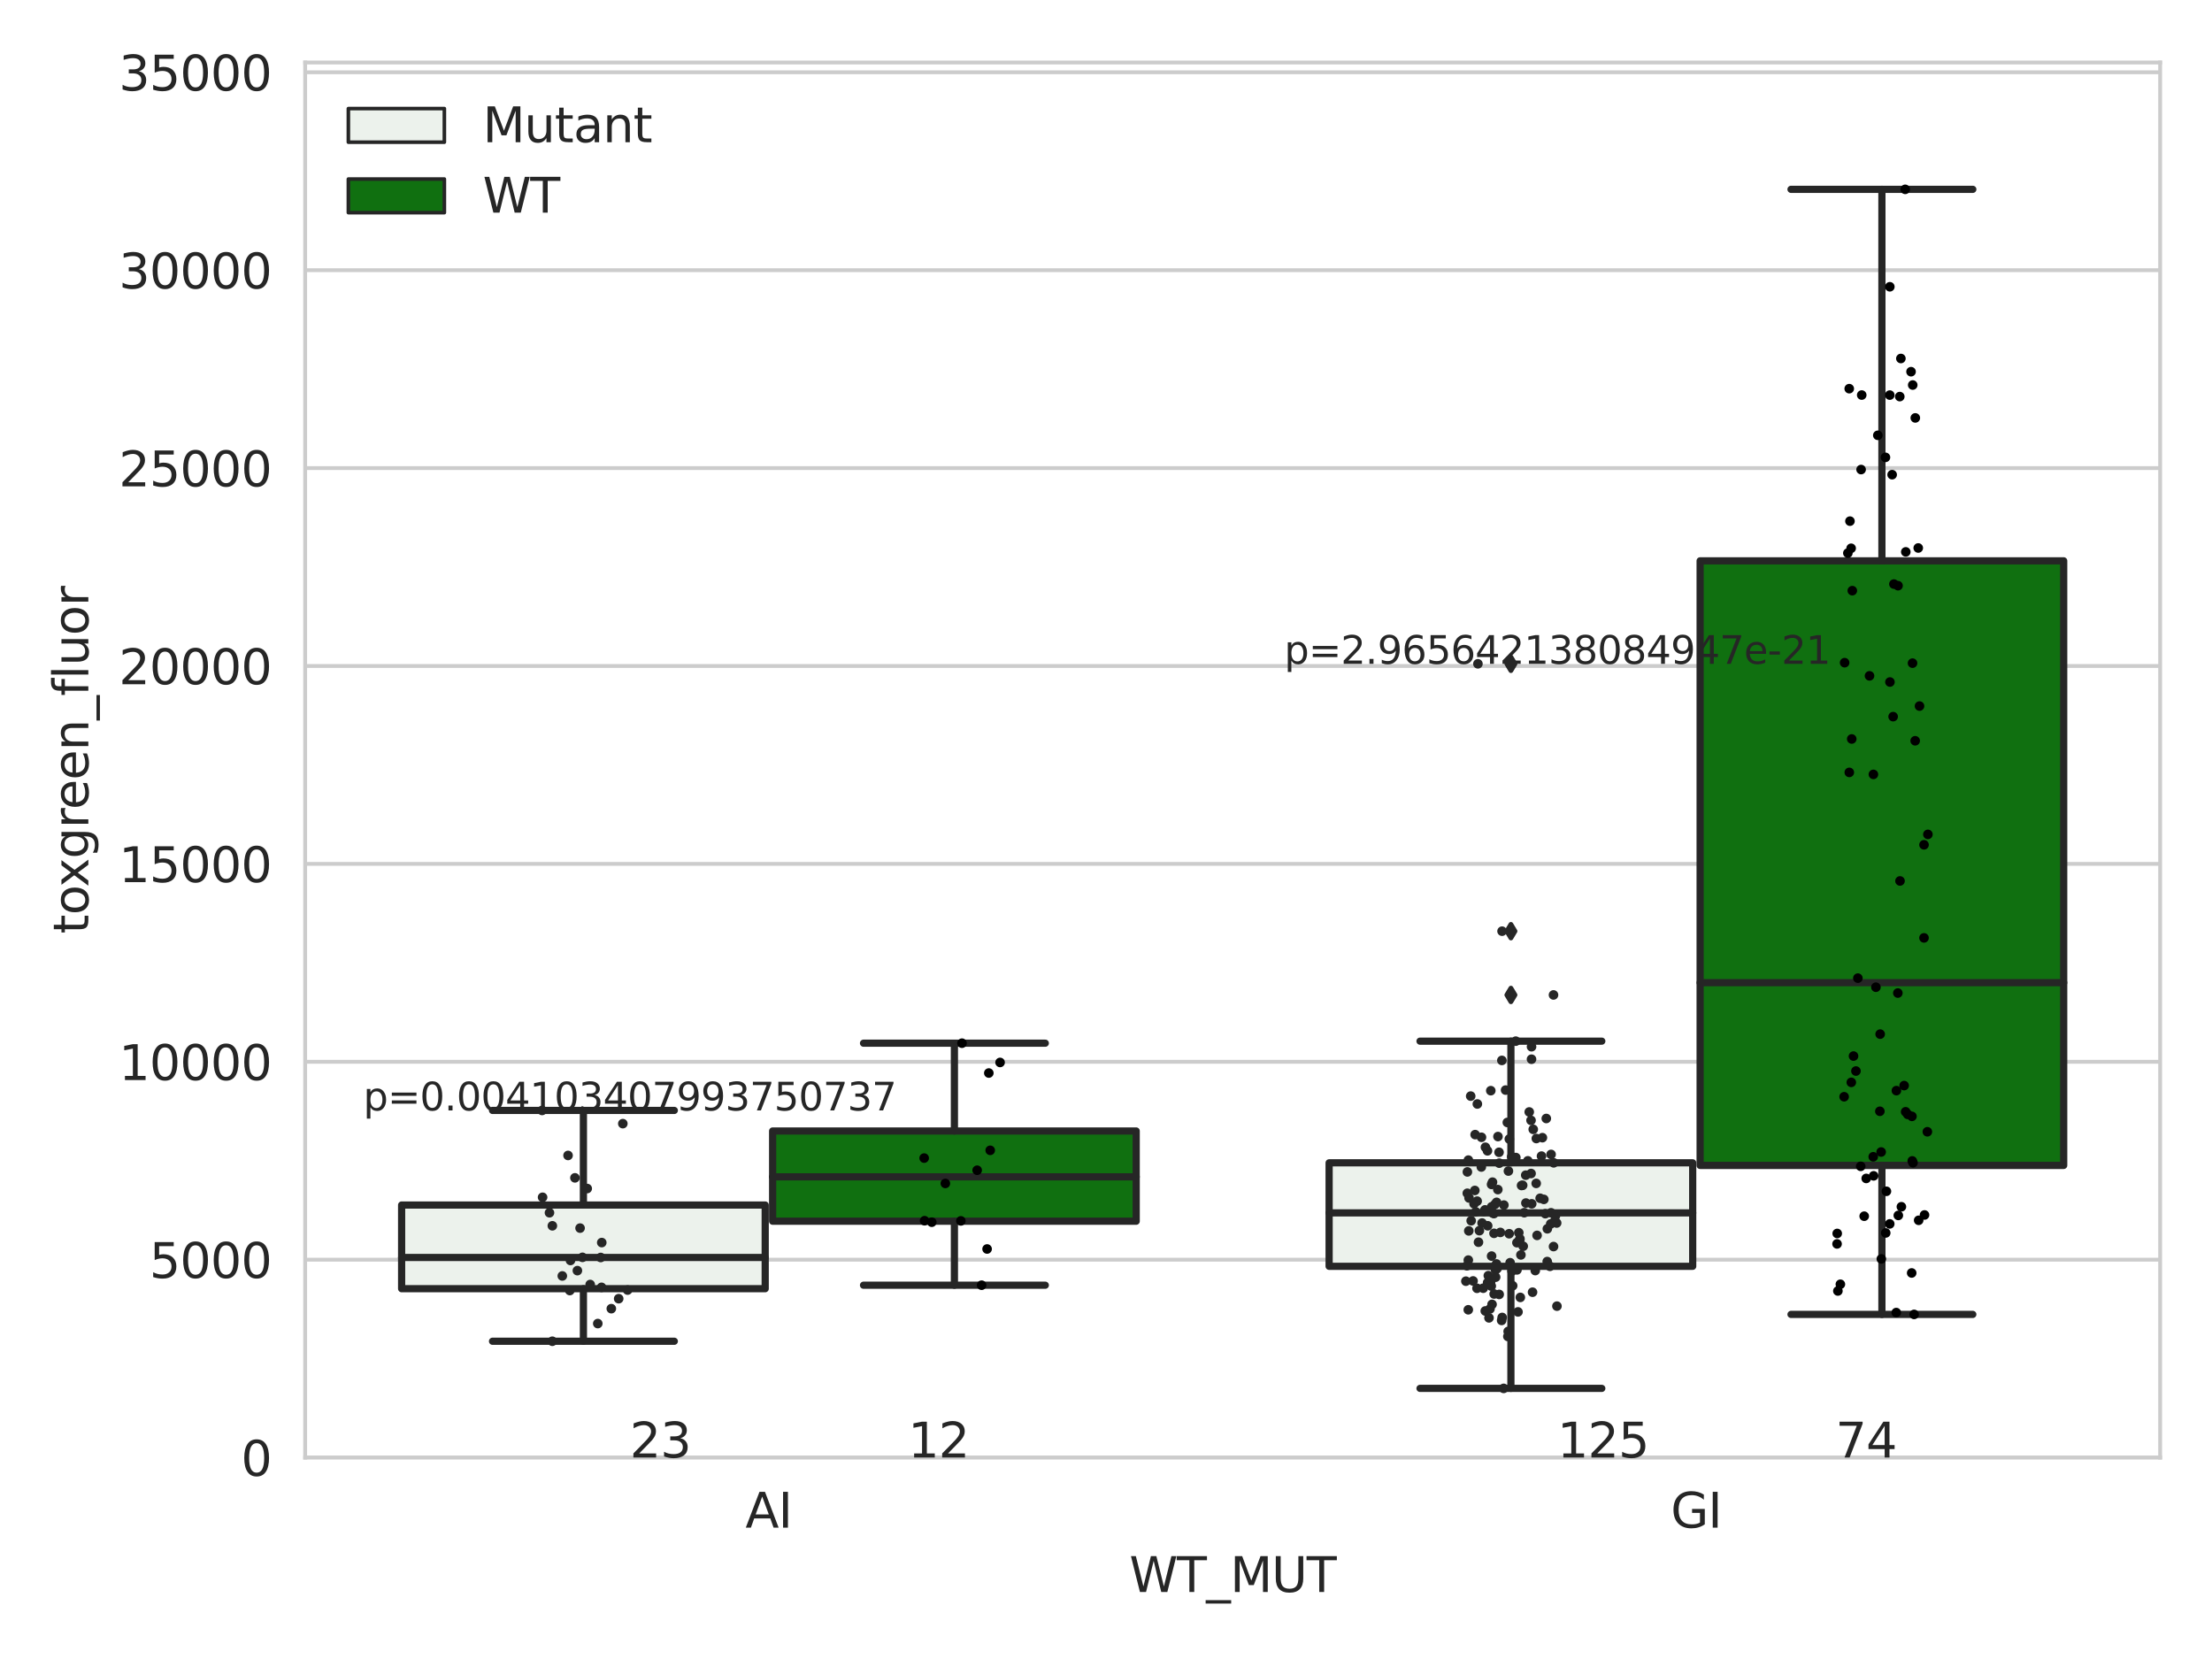 <?xml version="1.0" encoding="utf-8" standalone="no"?>
<!DOCTYPE svg PUBLIC "-//W3C//DTD SVG 1.1//EN"
  "http://www.w3.org/Graphics/SVG/1.1/DTD/svg11.dtd">
<svg xmlns:xlink="http://www.w3.org/1999/xlink" width="460.8pt" height="345.6pt" viewBox="0 0 460.8 345.6" xmlns="http://www.w3.org/2000/svg" version="1.1">
 <defs>
  <style type="text/css">*{stroke-linejoin: round; stroke-linecap: butt}</style>
 </defs>
 <g id="figure_1">
  <g id="patch_1">
   <path d="M 0 345.6 
L 460.8 345.6 
L 460.8 0 
L 0 0 
z
" style="fill: #ffffff"/>
  </g>
  <g id="axes_1">
   <g id="patch_2">
    <path d="M 63.571 303.64 
L 450 303.64 
L 450 13.022 
L 63.571 13.022 
z
" style="fill: #ffffff"/>
   </g>
   <g id="matplotlib.axis_1">
    <g id="xtick_1">
     <g id="text_1">
      <!-- AI -->
      <g style="fill: #262626" transform="translate(155.283 318.238)scale(0.1 -0.1)">
       <defs>
        <path id="DejaVuSans-41" d="M 2188 4044 
L 1331 1722 
L 3047 1722 
L 2188 4044 
z
M 1831 4666 
L 2547 4666 
L 4325 0 
L 3669 0 
L 3244 1197 
L 1141 1197 
L 716 0 
L 50 0 
L 1831 4666 
z
" transform="scale(0.016)"/>
        <path id="DejaVuSans-49" d="M 628 4666 
L 1259 4666 
L 1259 0 
L 628 0 
L 628 4666 
z
" transform="scale(0.016)"/>
       </defs>
       <use xlink:href="#DejaVuSans-41"/>
       <use xlink:href="#DejaVuSans-49" x="68.408"/>
      </g>
     </g>
    </g>
    <g id="xtick_2">
     <g id="text_2">
      <!-- GI -->
      <g style="fill: #262626" transform="translate(348.044 318.238)scale(0.1 -0.1)">
       <defs>
        <path id="DejaVuSans-47" d="M 3809 666 
L 3809 1919 
L 2778 1919 
L 2778 2438 
L 4434 2438 
L 4434 434 
Q 4069 175 3628 42 
Q 3188 -91 2688 -91 
Q 1594 -91 976 548 
Q 359 1188 359 2328 
Q 359 3472 976 4111 
Q 1594 4750 2688 4750 
Q 3144 4750 3555 4637 
Q 3966 4525 4313 4306 
L 4313 3634 
Q 3963 3931 3569 4081 
Q 3175 4231 2741 4231 
Q 1884 4231 1454 3753 
Q 1025 3275 1025 2328 
Q 1025 1384 1454 906 
Q 1884 428 2741 428 
Q 3075 428 3337 486 
Q 3600 544 3809 666 
z
" transform="scale(0.016)"/>
       </defs>
       <use xlink:href="#DejaVuSans-47"/>
       <use xlink:href="#DejaVuSans-49" x="77.49"/>
      </g>
     </g>
    </g>
    <g id="text_3">
     <!-- WT_MUT -->
     <g style="fill: #262626" transform="translate(235.261 331.638)scale(0.1 -0.1)">
      <defs>
       <path id="DejaVuSans-57" d="M 213 4666 
L 850 4666 
L 1831 722 
L 2809 4666 
L 3519 4666 
L 4500 722 
L 5478 4666 
L 6119 4666 
L 4947 0 
L 4153 0 
L 3169 4050 
L 2175 0 
L 1381 0 
L 213 4666 
z
" transform="scale(0.016)"/>
       <path id="DejaVuSans-54" d="M -19 4666 
L 3928 4666 
L 3928 4134 
L 2272 4134 
L 2272 0 
L 1638 0 
L 1638 4134 
L -19 4134 
L -19 4666 
z
" transform="scale(0.016)"/>
       <path id="DejaVuSans-5f" d="M 3263 -1063 
L 3263 -1509 
L -63 -1509 
L -63 -1063 
L 3263 -1063 
z
" transform="scale(0.016)"/>
       <path id="DejaVuSans-4d" d="M 628 4666 
L 1569 4666 
L 2759 1491 
L 3956 4666 
L 4897 4666 
L 4897 0 
L 4281 0 
L 4281 4097 
L 3078 897 
L 2444 897 
L 1241 4097 
L 1241 0 
L 628 0 
L 628 4666 
z
" transform="scale(0.016)"/>
       <path id="DejaVuSans-55" d="M 556 4666 
L 1191 4666 
L 1191 1831 
Q 1191 1081 1462 751 
Q 1734 422 2344 422 
Q 2950 422 3222 751 
Q 3494 1081 3494 1831 
L 3494 4666 
L 4128 4666 
L 4128 1753 
Q 4128 841 3676 375 
Q 3225 -91 2344 -91 
Q 1459 -91 1007 375 
Q 556 841 556 1753 
L 556 4666 
z
" transform="scale(0.016)"/>
      </defs>
      <use xlink:href="#DejaVuSans-57"/>
      <use xlink:href="#DejaVuSans-54" x="98.877"/>
      <use xlink:href="#DejaVuSans-5f" x="159.961"/>
      <use xlink:href="#DejaVuSans-4d" x="209.961"/>
      <use xlink:href="#DejaVuSans-55" x="296.24"/>
      <use xlink:href="#DejaVuSans-54" x="369.434"/>
     </g>
    </g>
   </g>
   <g id="matplotlib.axis_2">
    <g id="ytick_1">
     <g id="line2d_1">
      <path d="M 63.571 303.64 
L 450 303.64 
" clip-path="url(#p22bcbc8035)" style="fill: none; stroke: #cccccc; stroke-width: 0.8; stroke-linecap: round"/>
     </g>
     <g id="text_4">
      <!-- 0 -->
      <g style="fill: #262626" transform="translate(50.209 307.439)scale(0.1 -0.1)">
       <defs>
        <path id="DejaVuSans-30" d="M 2034 4250 
Q 1547 4250 1301 3770 
Q 1056 3291 1056 2328 
Q 1056 1369 1301 889 
Q 1547 409 2034 409 
Q 2525 409 2770 889 
Q 3016 1369 3016 2328 
Q 3016 3291 2770 3770 
Q 2525 4250 2034 4250 
z
M 2034 4750 
Q 2819 4750 3233 4129 
Q 3647 3509 3647 2328 
Q 3647 1150 3233 529 
Q 2819 -91 2034 -91 
Q 1250 -91 836 529 
Q 422 1150 422 2328 
Q 422 3509 836 4129 
Q 1250 4750 2034 4750 
z
" transform="scale(0.016)"/>
       </defs>
       <use xlink:href="#DejaVuSans-30"/>
      </g>
     </g>
    </g>
    <g id="ytick_2">
     <g id="line2d_2">
      <path d="M 63.571 262.414 
L 450 262.414 
" clip-path="url(#p22bcbc8035)" style="fill: none; stroke: #cccccc; stroke-width: 0.8; stroke-linecap: round"/>
     </g>
     <g id="text_5">
      <!-- 5000 -->
      <g style="fill: #262626" transform="translate(31.121 266.214)scale(0.1 -0.1)">
       <defs>
        <path id="DejaVuSans-35" d="M 691 4666 
L 3169 4666 
L 3169 4134 
L 1269 4134 
L 1269 2991 
Q 1406 3038 1543 3061 
Q 1681 3084 1819 3084 
Q 2600 3084 3056 2656 
Q 3513 2228 3513 1497 
Q 3513 744 3044 326 
Q 2575 -91 1722 -91 
Q 1428 -91 1123 -41 
Q 819 9 494 109 
L 494 744 
Q 775 591 1075 516 
Q 1375 441 1709 441 
Q 2250 441 2565 725 
Q 2881 1009 2881 1497 
Q 2881 1984 2565 2268 
Q 2250 2553 1709 2553 
Q 1456 2553 1204 2497 
Q 953 2441 691 2322 
L 691 4666 
z
" transform="scale(0.016)"/>
       </defs>
       <use xlink:href="#DejaVuSans-35"/>
       <use xlink:href="#DejaVuSans-30" x="63.623"/>
       <use xlink:href="#DejaVuSans-30" x="127.246"/>
       <use xlink:href="#DejaVuSans-30" x="190.869"/>
      </g>
     </g>
    </g>
    <g id="ytick_3">
     <g id="line2d_3">
      <path d="M 63.571 221.189 
L 450 221.189 
" clip-path="url(#p22bcbc8035)" style="fill: none; stroke: #cccccc; stroke-width: 0.8; stroke-linecap: round"/>
     </g>
     <g id="text_6">
      <!-- 10000 -->
      <g style="fill: #262626" transform="translate(24.759 224.988)scale(0.1 -0.1)">
       <defs>
        <path id="DejaVuSans-31" d="M 794 531 
L 1825 531 
L 1825 4091 
L 703 3866 
L 703 4441 
L 1819 4666 
L 2450 4666 
L 2450 531 
L 3481 531 
L 3481 0 
L 794 0 
L 794 531 
z
" transform="scale(0.016)"/>
       </defs>
       <use xlink:href="#DejaVuSans-31"/>
       <use xlink:href="#DejaVuSans-30" x="63.623"/>
       <use xlink:href="#DejaVuSans-30" x="127.246"/>
       <use xlink:href="#DejaVuSans-30" x="190.869"/>
       <use xlink:href="#DejaVuSans-30" x="254.492"/>
      </g>
     </g>
    </g>
    <g id="ytick_4">
     <g id="line2d_4">
      <path d="M 63.571 179.963 
L 450 179.963 
" clip-path="url(#p22bcbc8035)" style="fill: none; stroke: #cccccc; stroke-width: 0.8; stroke-linecap: round"/>
     </g>
     <g id="text_7">
      <!-- 15000 -->
      <g style="fill: #262626" transform="translate(24.759 183.762)scale(0.1 -0.1)">
       <use xlink:href="#DejaVuSans-31"/>
       <use xlink:href="#DejaVuSans-35" x="63.623"/>
       <use xlink:href="#DejaVuSans-30" x="127.246"/>
       <use xlink:href="#DejaVuSans-30" x="190.869"/>
       <use xlink:href="#DejaVuSans-30" x="254.492"/>
      </g>
     </g>
    </g>
    <g id="ytick_5">
     <g id="line2d_5">
      <path d="M 63.571 138.738 
L 450 138.738 
" clip-path="url(#p22bcbc8035)" style="fill: none; stroke: #cccccc; stroke-width: 0.8; stroke-linecap: round"/>
     </g>
     <g id="text_8">
      <!-- 20000 -->
      <g style="fill: #262626" transform="translate(24.759 142.537)scale(0.1 -0.1)">
       <defs>
        <path id="DejaVuSans-32" d="M 1228 531 
L 3431 531 
L 3431 0 
L 469 0 
L 469 531 
Q 828 903 1448 1529 
Q 2069 2156 2228 2338 
Q 2531 2678 2651 2914 
Q 2772 3150 2772 3378 
Q 2772 3750 2511 3984 
Q 2250 4219 1831 4219 
Q 1534 4219 1204 4116 
Q 875 4013 500 3803 
L 500 4441 
Q 881 4594 1212 4672 
Q 1544 4750 1819 4750 
Q 2544 4750 2975 4387 
Q 3406 4025 3406 3419 
Q 3406 3131 3298 2873 
Q 3191 2616 2906 2266 
Q 2828 2175 2409 1742 
Q 1991 1309 1228 531 
z
" transform="scale(0.016)"/>
       </defs>
       <use xlink:href="#DejaVuSans-32"/>
       <use xlink:href="#DejaVuSans-30" x="63.623"/>
       <use xlink:href="#DejaVuSans-30" x="127.246"/>
       <use xlink:href="#DejaVuSans-30" x="190.869"/>
       <use xlink:href="#DejaVuSans-30" x="254.492"/>
      </g>
     </g>
    </g>
    <g id="ytick_6">
     <g id="line2d_6">
      <path d="M 63.571 97.512 
L 450 97.512 
" clip-path="url(#p22bcbc8035)" style="fill: none; stroke: #cccccc; stroke-width: 0.8; stroke-linecap: round"/>
     </g>
     <g id="text_9">
      <!-- 25000 -->
      <g style="fill: #262626" transform="translate(24.759 101.311)scale(0.1 -0.1)">
       <use xlink:href="#DejaVuSans-32"/>
       <use xlink:href="#DejaVuSans-35" x="63.623"/>
       <use xlink:href="#DejaVuSans-30" x="127.246"/>
       <use xlink:href="#DejaVuSans-30" x="190.869"/>
       <use xlink:href="#DejaVuSans-30" x="254.492"/>
      </g>
     </g>
    </g>
    <g id="ytick_7">
     <g id="line2d_7">
      <path d="M 63.571 56.286 
L 450 56.286 
" clip-path="url(#p22bcbc8035)" style="fill: none; stroke: #cccccc; stroke-width: 0.8; stroke-linecap: round"/>
     </g>
     <g id="text_10">
      <!-- 30000 -->
      <g style="fill: #262626" transform="translate(24.759 60.085)scale(0.1 -0.1)">
       <defs>
        <path id="DejaVuSans-33" d="M 2597 2516 
Q 3050 2419 3304 2112 
Q 3559 1806 3559 1356 
Q 3559 666 3084 287 
Q 2609 -91 1734 -91 
Q 1441 -91 1130 -33 
Q 819 25 488 141 
L 488 750 
Q 750 597 1062 519 
Q 1375 441 1716 441 
Q 2309 441 2620 675 
Q 2931 909 2931 1356 
Q 2931 1769 2642 2001 
Q 2353 2234 1838 2234 
L 1294 2234 
L 1294 2753 
L 1863 2753 
Q 2328 2753 2575 2939 
Q 2822 3125 2822 3475 
Q 2822 3834 2567 4026 
Q 2313 4219 1838 4219 
Q 1578 4219 1281 4162 
Q 984 4106 628 3988 
L 628 4550 
Q 988 4650 1302 4700 
Q 1616 4750 1894 4750 
Q 2613 4750 3031 4423 
Q 3450 4097 3450 3541 
Q 3450 3153 3228 2886 
Q 3006 2619 2597 2516 
z
" transform="scale(0.016)"/>
       </defs>
       <use xlink:href="#DejaVuSans-33"/>
       <use xlink:href="#DejaVuSans-30" x="63.623"/>
       <use xlink:href="#DejaVuSans-30" x="127.246"/>
       <use xlink:href="#DejaVuSans-30" x="190.869"/>
       <use xlink:href="#DejaVuSans-30" x="254.492"/>
      </g>
     </g>
    </g>
    <g id="ytick_8">
     <g id="line2d_8">
      <path d="M 63.571 15.061 
L 450 15.061 
" clip-path="url(#p22bcbc8035)" style="fill: none; stroke: #cccccc; stroke-width: 0.8; stroke-linecap: round"/>
     </g>
     <g id="text_11">
      <!-- 35000 -->
      <g style="fill: #262626" transform="translate(24.759 18.86)scale(0.1 -0.1)">
       <use xlink:href="#DejaVuSans-33"/>
       <use xlink:href="#DejaVuSans-35" x="63.623"/>
       <use xlink:href="#DejaVuSans-30" x="127.246"/>
       <use xlink:href="#DejaVuSans-30" x="190.869"/>
       <use xlink:href="#DejaVuSans-30" x="254.492"/>
      </g>
     </g>
    </g>
    <g id="text_12">
     <!-- toxgreen_fluor -->
     <g style="fill: #262626" transform="translate(18.401 194.526)rotate(-90)scale(0.1 -0.1)">
      <defs>
       <path id="DejaVuSans-74" d="M 1172 4494 
L 1172 3500 
L 2356 3500 
L 2356 3053 
L 1172 3053 
L 1172 1153 
Q 1172 725 1289 603 
Q 1406 481 1766 481 
L 2356 481 
L 2356 0 
L 1766 0 
Q 1100 0 847 248 
Q 594 497 594 1153 
L 594 3053 
L 172 3053 
L 172 3500 
L 594 3500 
L 594 4494 
L 1172 4494 
z
" transform="scale(0.016)"/>
       <path id="DejaVuSans-6f" d="M 1959 3097 
Q 1497 3097 1228 2736 
Q 959 2375 959 1747 
Q 959 1119 1226 758 
Q 1494 397 1959 397 
Q 2419 397 2687 759 
Q 2956 1122 2956 1747 
Q 2956 2369 2687 2733 
Q 2419 3097 1959 3097 
z
M 1959 3584 
Q 2709 3584 3137 3096 
Q 3566 2609 3566 1747 
Q 3566 888 3137 398 
Q 2709 -91 1959 -91 
Q 1206 -91 779 398 
Q 353 888 353 1747 
Q 353 2609 779 3096 
Q 1206 3584 1959 3584 
z
" transform="scale(0.016)"/>
       <path id="DejaVuSans-78" d="M 3513 3500 
L 2247 1797 
L 3578 0 
L 2900 0 
L 1881 1375 
L 863 0 
L 184 0 
L 1544 1831 
L 300 3500 
L 978 3500 
L 1906 2253 
L 2834 3500 
L 3513 3500 
z
" transform="scale(0.016)"/>
       <path id="DejaVuSans-67" d="M 2906 1791 
Q 2906 2416 2648 2759 
Q 2391 3103 1925 3103 
Q 1463 3103 1205 2759 
Q 947 2416 947 1791 
Q 947 1169 1205 825 
Q 1463 481 1925 481 
Q 2391 481 2648 825 
Q 2906 1169 2906 1791 
z
M 3481 434 
Q 3481 -459 3084 -895 
Q 2688 -1331 1869 -1331 
Q 1566 -1331 1297 -1286 
Q 1028 -1241 775 -1147 
L 775 -588 
Q 1028 -725 1275 -790 
Q 1522 -856 1778 -856 
Q 2344 -856 2625 -561 
Q 2906 -266 2906 331 
L 2906 616 
Q 2728 306 2450 153 
Q 2172 0 1784 0 
Q 1141 0 747 490 
Q 353 981 353 1791 
Q 353 2603 747 3093 
Q 1141 3584 1784 3584 
Q 2172 3584 2450 3431 
Q 2728 3278 2906 2969 
L 2906 3500 
L 3481 3500 
L 3481 434 
z
" transform="scale(0.016)"/>
       <path id="DejaVuSans-72" d="M 2631 2963 
Q 2534 3019 2420 3045 
Q 2306 3072 2169 3072 
Q 1681 3072 1420 2755 
Q 1159 2438 1159 1844 
L 1159 0 
L 581 0 
L 581 3500 
L 1159 3500 
L 1159 2956 
Q 1341 3275 1631 3429 
Q 1922 3584 2338 3584 
Q 2397 3584 2469 3576 
Q 2541 3569 2628 3553 
L 2631 2963 
z
" transform="scale(0.016)"/>
       <path id="DejaVuSans-65" d="M 3597 1894 
L 3597 1613 
L 953 1613 
Q 991 1019 1311 708 
Q 1631 397 2203 397 
Q 2534 397 2845 478 
Q 3156 559 3463 722 
L 3463 178 
Q 3153 47 2828 -22 
Q 2503 -91 2169 -91 
Q 1331 -91 842 396 
Q 353 884 353 1716 
Q 353 2575 817 3079 
Q 1281 3584 2069 3584 
Q 2775 3584 3186 3129 
Q 3597 2675 3597 1894 
z
M 3022 2063 
Q 3016 2534 2758 2815 
Q 2500 3097 2075 3097 
Q 1594 3097 1305 2825 
Q 1016 2553 972 2059 
L 3022 2063 
z
" transform="scale(0.016)"/>
       <path id="DejaVuSans-6e" d="M 3513 2113 
L 3513 0 
L 2938 0 
L 2938 2094 
Q 2938 2591 2744 2837 
Q 2550 3084 2163 3084 
Q 1697 3084 1428 2787 
Q 1159 2491 1159 1978 
L 1159 0 
L 581 0 
L 581 3500 
L 1159 3500 
L 1159 2956 
Q 1366 3272 1645 3428 
Q 1925 3584 2291 3584 
Q 2894 3584 3203 3211 
Q 3513 2838 3513 2113 
z
" transform="scale(0.016)"/>
       <path id="DejaVuSans-66" d="M 2375 4863 
L 2375 4384 
L 1825 4384 
Q 1516 4384 1395 4259 
Q 1275 4134 1275 3809 
L 1275 3500 
L 2222 3500 
L 2222 3053 
L 1275 3053 
L 1275 0 
L 697 0 
L 697 3053 
L 147 3053 
L 147 3500 
L 697 3500 
L 697 3744 
Q 697 4328 969 4595 
Q 1241 4863 1831 4863 
L 2375 4863 
z
" transform="scale(0.016)"/>
       <path id="DejaVuSans-6c" d="M 603 4863 
L 1178 4863 
L 1178 0 
L 603 0 
L 603 4863 
z
" transform="scale(0.016)"/>
       <path id="DejaVuSans-75" d="M 544 1381 
L 544 3500 
L 1119 3500 
L 1119 1403 
Q 1119 906 1312 657 
Q 1506 409 1894 409 
Q 2359 409 2629 706 
Q 2900 1003 2900 1516 
L 2900 3500 
L 3475 3500 
L 3475 0 
L 2900 0 
L 2900 538 
Q 2691 219 2414 64 
Q 2138 -91 1772 -91 
Q 1169 -91 856 284 
Q 544 659 544 1381 
z
M 1991 3584 
L 1991 3584 
z
" transform="scale(0.016)"/>
      </defs>
      <use xlink:href="#DejaVuSans-74"/>
      <use xlink:href="#DejaVuSans-6f" x="39.209"/>
      <use xlink:href="#DejaVuSans-78" x="97.266"/>
      <use xlink:href="#DejaVuSans-67" x="156.445"/>
      <use xlink:href="#DejaVuSans-72" x="219.922"/>
      <use xlink:href="#DejaVuSans-65" x="258.785"/>
      <use xlink:href="#DejaVuSans-65" x="320.309"/>
      <use xlink:href="#DejaVuSans-6e" x="381.832"/>
      <use xlink:href="#DejaVuSans-5f" x="445.211"/>
      <use xlink:href="#DejaVuSans-66" x="495.211"/>
      <use xlink:href="#DejaVuSans-6c" x="530.416"/>
      <use xlink:href="#DejaVuSans-75" x="558.199"/>
      <use xlink:href="#DejaVuSans-6f" x="621.578"/>
      <use xlink:href="#DejaVuSans-72" x="682.76"/>
     </g>
    </g>
   </g>
   <g id="patch_3">
    <path d="M 83.666 268.46 
L 159.406 268.46 
L 159.406 251.027 
L 83.666 251.027 
L 83.666 268.46 
z
" clip-path="url(#p22bcbc8035)" style="fill: #ecf2ec; stroke: #262626; stroke-width: 1.5; stroke-linejoin: miter"/>
   </g>
   <g id="patch_4">
    <path d="M 160.951 254.4 
L 236.691 254.4 
L 236.691 235.608 
L 160.951 235.608 
L 160.951 254.4 
z
" clip-path="url(#p22bcbc8035)" style="fill: #107010; stroke: #262626; stroke-width: 1.5; stroke-linejoin: miter"/>
   </g>
   <g id="patch_5">
    <path d="M 276.88 263.796 
L 352.62 263.796 
L 352.62 242.238 
L 276.88 242.238 
L 276.88 263.796 
z
" clip-path="url(#p22bcbc8035)" style="fill: #ecf2ec; stroke: #262626; stroke-width: 1.5; stroke-linejoin: miter"/>
   </g>
   <g id="patch_6">
    <path d="M 354.166 242.78 
L 429.906 242.78 
L 429.906 116.833 
L 354.166 116.833 
L 354.166 242.78 
z
" clip-path="url(#p22bcbc8035)" style="fill: #107010; stroke: #262626; stroke-width: 1.5; stroke-linejoin: miter"/>
   </g>
   <g id="patch_7">
    <path d="M 160.178 303.64 
L 160.178 303.64 
L 160.178 303.64 
L 160.178 303.64 
z
" clip-path="url(#p22bcbc8035)" style="fill: #ecf2ec; stroke: #262626; stroke-width: 0.75; stroke-linejoin: miter"/>
   </g>
   <g id="patch_8">
    <path d="M 160.178 303.64 
L 160.178 303.64 
L 160.178 303.64 
L 160.178 303.64 
z
" clip-path="url(#p22bcbc8035)" style="fill: #107010; stroke: #262626; stroke-width: 0.75; stroke-linejoin: miter"/>
   </g>
   <g id="PathCollection_1"/>
   <g id="PathCollection_2"/>
   <g id="line2d_9">
    <path d="M 121.536 268.46 
L 121.536 279.407 
" clip-path="url(#p22bcbc8035)" style="fill: none; stroke: #262626; stroke-width: 1.5; stroke-linecap: round"/>
   </g>
   <g id="line2d_10">
    <path d="M 121.536 251.027 
L 121.536 231.324 
" clip-path="url(#p22bcbc8035)" style="fill: none; stroke: #262626; stroke-width: 1.5; stroke-linecap: round"/>
   </g>
   <g id="line2d_11">
    <path d="M 102.601 279.407 
L 140.471 279.407 
" clip-path="url(#p22bcbc8035)" style="fill: none; stroke: #262626; stroke-width: 1.5; stroke-linecap: round"/>
   </g>
   <g id="line2d_12">
    <path d="M 102.601 231.324 
L 140.471 231.324 
" clip-path="url(#p22bcbc8035)" style="fill: none; stroke: #262626; stroke-width: 1.5; stroke-linecap: round"/>
   </g>
   <g id="line2d_13"/>
   <g id="line2d_14">
    <path d="M 198.821 254.4 
L 198.821 267.733 
" clip-path="url(#p22bcbc8035)" style="fill: none; stroke: #262626; stroke-width: 1.5; stroke-linecap: round"/>
   </g>
   <g id="line2d_15">
    <path d="M 198.821 235.608 
L 198.821 217.317 
" clip-path="url(#p22bcbc8035)" style="fill: none; stroke: #262626; stroke-width: 1.5; stroke-linecap: round"/>
   </g>
   <g id="line2d_16">
    <path d="M 179.886 267.733 
L 217.756 267.733 
" clip-path="url(#p22bcbc8035)" style="fill: none; stroke: #262626; stroke-width: 1.5; stroke-linecap: round"/>
   </g>
   <g id="line2d_17">
    <path d="M 179.886 217.317 
L 217.756 217.317 
" clip-path="url(#p22bcbc8035)" style="fill: none; stroke: #262626; stroke-width: 1.5; stroke-linecap: round"/>
   </g>
   <g id="line2d_18"/>
   <g id="line2d_19">
    <path d="M 314.75 263.796 
L 314.75 289.225 
" clip-path="url(#p22bcbc8035)" style="fill: none; stroke: #262626; stroke-width: 1.5; stroke-linecap: round"/>
   </g>
   <g id="line2d_20">
    <path d="M 314.75 242.238 
L 314.75 216.892 
" clip-path="url(#p22bcbc8035)" style="fill: none; stroke: #262626; stroke-width: 1.5; stroke-linecap: round"/>
   </g>
   <g id="line2d_21">
    <path d="M 295.815 289.225 
L 333.685 289.225 
" clip-path="url(#p22bcbc8035)" style="fill: none; stroke: #262626; stroke-width: 1.5; stroke-linecap: round"/>
   </g>
   <g id="line2d_22">
    <path d="M 295.815 216.892 
L 333.685 216.892 
" clip-path="url(#p22bcbc8035)" style="fill: none; stroke: #262626; stroke-width: 1.5; stroke-linecap: round"/>
   </g>
   <g id="line2d_23">
    <defs>
     <path id="m91b1a8d016" d="M -0 1.414 
L 0.849 0 
L 0 -1.414 
L -0.849 -0 
z
" style="stroke: #262626; stroke-linejoin: miter"/>
    </defs>
    <g clip-path="url(#p22bcbc8035)">
     <use xlink:href="#m91b1a8d016" x="314.75" y="207.264" style="fill: #262626; stroke: #262626; stroke-linejoin: miter"/>
     <use xlink:href="#m91b1a8d016" x="314.75" y="138.283" style="fill: #262626; stroke: #262626; stroke-linejoin: miter"/>
     <use xlink:href="#m91b1a8d016" x="314.75" y="193.984" style="fill: #262626; stroke: #262626; stroke-linejoin: miter"/>
    </g>
   </g>
   <g id="line2d_24">
    <path d="M 392.036 242.78 
L 392.036 273.815 
" clip-path="url(#p22bcbc8035)" style="fill: none; stroke: #262626; stroke-width: 1.5; stroke-linecap: round"/>
   </g>
   <g id="line2d_25">
    <path d="M 392.036 116.833 
L 392.036 39.442 
" clip-path="url(#p22bcbc8035)" style="fill: none; stroke: #262626; stroke-width: 1.5; stroke-linecap: round"/>
   </g>
   <g id="line2d_26">
    <path d="M 373.101 273.815 
L 410.971 273.815 
" clip-path="url(#p22bcbc8035)" style="fill: none; stroke: #262626; stroke-width: 1.5; stroke-linecap: round"/>
   </g>
   <g id="line2d_27">
    <path d="M 373.101 39.442 
L 410.971 39.442 
" clip-path="url(#p22bcbc8035)" style="fill: none; stroke: #262626; stroke-width: 1.5; stroke-linecap: round"/>
   </g>
   <g id="line2d_28"/>
   <g id="line2d_29">
    <path d="M 83.666 261.957 
L 159.406 261.957 
" clip-path="url(#p22bcbc8035)" style="fill: none; stroke: #262626; stroke-width: 1.5; stroke-linecap: round"/>
   </g>
   <g id="line2d_30">
    <path d="M 160.951 245.156 
L 236.691 245.156 
" clip-path="url(#p22bcbc8035)" style="fill: none; stroke: #262626; stroke-width: 1.5; stroke-linecap: round"/>
   </g>
   <g id="line2d_31">
    <path d="M 276.88 252.665 
L 352.62 252.665 
" clip-path="url(#p22bcbc8035)" style="fill: none; stroke: #262626; stroke-width: 1.5; stroke-linecap: round"/>
   </g>
   <g id="line2d_32">
    <path d="M 354.166 204.71 
L 429.906 204.71 
" clip-path="url(#p22bcbc8035)" style="fill: none; stroke: #262626; stroke-width: 1.5; stroke-linecap: round"/>
   </g>
   <g id="patch_9">
    <path d="M 63.571 303.64 
L 63.571 13.022 
" style="fill: none; stroke: #cccccc; stroke-width: 0.8; stroke-linejoin: miter; stroke-linecap: square"/>
   </g>
   <g id="patch_10">
    <path d="M 450 303.64 
L 450 13.022 
" style="fill: none; stroke: #cccccc; stroke-width: 0.8; stroke-linejoin: miter; stroke-linecap: square"/>
   </g>
   <g id="patch_11">
    <path d="M 63.571 303.64 
L 450 303.64 
" style="fill: none; stroke: #cccccc; stroke-width: 0.8; stroke-linejoin: miter; stroke-linecap: square"/>
   </g>
   <g id="patch_12">
    <path d="M 63.571 13.022 
L 450 13.022 
" style="fill: none; stroke: #cccccc; stroke-width: 0.8; stroke-linejoin: miter; stroke-linecap: square"/>
   </g>
   <g id="PathCollection_3">
    <defs>
     <path id="C0_0_0d192ffdee" d="M 0 1 
C 0.265 1 0.52 0.895 0.707 0.707 
C 0.895 0.52 1 0.265 1 -0 
C 1 -0.265 0.895 -0.52 0.707 -0.707 
C 0.52 -0.895 0.265 -1 0 -1 
C -0.265 -1 -0.52 -0.895 -0.707 -0.707 
C -0.895 -0.52 -1 -0.265 -1 0 
C -1 0.265 -0.895 0.52 -0.707 0.707 
C -0.52 0.895 -0.265 1 0 1 
z
"/>
    </defs>
    <g clip-path="url(#p22bcbc8035)">
     <use xlink:href="#C0_0_0d192ffdee" x="120.28" y="264.696" style="fill: #262626"/>
    </g>
    <g clip-path="url(#p22bcbc8035)">
     <use xlink:href="#C0_0_0d192ffdee" x="118.843" y="262.575" style="fill: #262626"/>
    </g>
    <g clip-path="url(#p22bcbc8035)">
     <use xlink:href="#C0_0_0d192ffdee" x="124.528" y="275.724" style="fill: #262626"/>
    </g>
    <g clip-path="url(#p22bcbc8035)">
     <use xlink:href="#C0_0_0d192ffdee" x="117.141" y="265.804" style="fill: #262626"/>
    </g>
    <g clip-path="url(#p22bcbc8035)">
     <use xlink:href="#C0_0_0d192ffdee" x="125.313" y="268.178" style="fill: #262626"/>
    </g>
    <g clip-path="url(#p22bcbc8035)">
     <use xlink:href="#C0_0_0d192ffdee" x="119.772" y="245.367" style="fill: #262626"/>
    </g>
    <g clip-path="url(#p22bcbc8035)">
     <use xlink:href="#C0_0_0d192ffdee" x="128.882" y="270.541" style="fill: #262626"/>
    </g>
    <g clip-path="url(#p22bcbc8035)">
     <use xlink:href="#C0_0_0d192ffdee" x="115.06" y="279.407" style="fill: #262626"/>
    </g>
    <g clip-path="url(#p22bcbc8035)">
     <use xlink:href="#C0_0_0d192ffdee" x="115.067" y="255.357" style="fill: #262626"/>
    </g>
    <g clip-path="url(#p22bcbc8035)">
     <use xlink:href="#C0_0_0d192ffdee" x="118.702" y="268.843" style="fill: #262626"/>
    </g>
    <g clip-path="url(#p22bcbc8035)">
     <use xlink:href="#C0_0_0d192ffdee" x="125.14" y="261.957" style="fill: #262626"/>
    </g>
    <g clip-path="url(#p22bcbc8035)">
     <use xlink:href="#C0_0_0d192ffdee" x="118.336" y="240.701" style="fill: #262626"/>
    </g>
    <g clip-path="url(#p22bcbc8035)">
     <use xlink:href="#C0_0_0d192ffdee" x="130.743" y="268.743" style="fill: #262626"/>
    </g>
    <g clip-path="url(#p22bcbc8035)">
     <use xlink:href="#C0_0_0d192ffdee" x="120.84" y="255.836" style="fill: #262626"/>
    </g>
    <g clip-path="url(#p22bcbc8035)">
     <use xlink:href="#C0_0_0d192ffdee" x="114.466" y="252.638" style="fill: #262626"/>
    </g>
    <g clip-path="url(#p22bcbc8035)">
     <use xlink:href="#C0_0_0d192ffdee" x="122.329" y="247.593" style="fill: #262626"/>
    </g>
    <g clip-path="url(#p22bcbc8035)">
     <use xlink:href="#C0_0_0d192ffdee" x="113.03" y="249.417" style="fill: #262626"/>
    </g>
    <g clip-path="url(#p22bcbc8035)">
     <use xlink:href="#C0_0_0d192ffdee" x="112.927" y="231.324" style="fill: #262626"/>
    </g>
    <g clip-path="url(#p22bcbc8035)">
     <use xlink:href="#C0_0_0d192ffdee" x="125.357" y="258.851" style="fill: #262626"/>
    </g>
    <g clip-path="url(#p22bcbc8035)">
     <use xlink:href="#C0_0_0d192ffdee" x="121.34" y="261.925" style="fill: #262626"/>
    </g>
    <g clip-path="url(#p22bcbc8035)">
     <use xlink:href="#C0_0_0d192ffdee" x="127.349" y="272.619" style="fill: #262626"/>
    </g>
    <g clip-path="url(#p22bcbc8035)">
     <use xlink:href="#C0_0_0d192ffdee" x="122.946" y="267.588" style="fill: #262626"/>
    </g>
    <g clip-path="url(#p22bcbc8035)">
     <use xlink:href="#C0_0_0d192ffdee" x="129.747" y="234.076" style="fill: #262626"/>
    </g>
   </g>
   <g id="PathCollection_4">
    <defs>
     <path id="C1_0_a8eb123cf4" d="M 0 1 
C 0.265 1 0.52 0.895 0.707 0.707 
C 0.895 0.52 1 0.265 1 -0 
C 1 -0.265 0.895 -0.52 0.707 -0.707 
C 0.52 -0.895 0.265 -1 0 -1 
C -0.265 -1 -0.52 -0.895 -0.707 -0.707 
C -0.895 -0.52 -1 -0.265 -1 0 
C -1 0.265 -0.895 0.52 -0.707 0.707 
C -0.52 0.895 -0.265 1 0 1 
z
"/>
    </defs>
    <g clip-path="url(#p22bcbc8035)">
     <use xlink:href="#C1_0_a8eb123cf4" x="192.609" y="254.298"/>
    </g>
    <g clip-path="url(#p22bcbc8035)">
     <use xlink:href="#C1_0_a8eb123cf4" x="194.107" y="254.605"/>
    </g>
    <g clip-path="url(#p22bcbc8035)">
     <use xlink:href="#C1_0_a8eb123cf4" x="204.487" y="267.733"/>
    </g>
    <g clip-path="url(#p22bcbc8035)">
     <use xlink:href="#C1_0_a8eb123cf4" x="200.166" y="254.332"/>
    </g>
    <g clip-path="url(#p22bcbc8035)">
     <use xlink:href="#C1_0_a8eb123cf4" x="208.335" y="221.327"/>
    </g>
    <g clip-path="url(#p22bcbc8035)">
     <use xlink:href="#C1_0_a8eb123cf4" x="205.988" y="223.532"/>
    </g>
    <g clip-path="url(#p22bcbc8035)">
     <use xlink:href="#C1_0_a8eb123cf4" x="205.631" y="260.186"/>
    </g>
    <g clip-path="url(#p22bcbc8035)">
     <use xlink:href="#C1_0_a8eb123cf4" x="200.403" y="217.317"/>
    </g>
    <g clip-path="url(#p22bcbc8035)">
     <use xlink:href="#C1_0_a8eb123cf4" x="203.561" y="243.781"/>
    </g>
    <g clip-path="url(#p22bcbc8035)">
     <use xlink:href="#C1_0_a8eb123cf4" x="206.28" y="239.633"/>
    </g>
    <g clip-path="url(#p22bcbc8035)">
     <use xlink:href="#C1_0_a8eb123cf4" x="196.933" y="246.53"/>
    </g>
    <g clip-path="url(#p22bcbc8035)">
     <use xlink:href="#C1_0_a8eb123cf4" x="192.519" y="241.249"/>
    </g>
   </g>
   <g id="PathCollection_5">
    <defs>
     <path id="C2_0_206aef4a3b" d="M 0 1 
C 0.265 1 0.52 0.895 0.707 0.707 
C 0.895 0.52 1 0.265 1 -0 
C 1 -0.265 0.895 -0.52 0.707 -0.707 
C 0.52 -0.895 0.265 -1 0 -1 
C -0.265 -1 -0.52 -0.895 -0.707 -0.707 
C -0.895 -0.52 -1 -0.265 -1 0 
C -1 0.265 -0.895 0.52 -0.707 0.707 
C -0.52 0.895 -0.265 1 0 1 
z
"/>
    </defs>
    <g clip-path="url(#p22bcbc8035)">
     <use xlink:href="#C2_0_206aef4a3b" x="308.987" y="268.354" style="fill: #262626"/>
    </g>
    <g clip-path="url(#p22bcbc8035)">
     <use xlink:href="#C2_0_206aef4a3b" x="309.899" y="267.188" style="fill: #262626"/>
    </g>
    <g clip-path="url(#p22bcbc8035)">
     <use xlink:href="#C2_0_206aef4a3b" x="306.867" y="266.843" style="fill: #262626"/>
    </g>
    <g clip-path="url(#p22bcbc8035)">
     <use xlink:href="#C2_0_206aef4a3b" x="320.018" y="246.523" style="fill: #262626"/>
    </g>
    <g clip-path="url(#p22bcbc8035)">
     <use xlink:href="#C2_0_206aef4a3b" x="310.56" y="227.207" style="fill: #262626"/>
    </g>
    <g clip-path="url(#p22bcbc8035)">
     <use xlink:href="#C2_0_206aef4a3b" x="308.187" y="256.371" style="fill: #262626"/>
    </g>
    <g clip-path="url(#p22bcbc8035)">
     <use xlink:href="#C2_0_206aef4a3b" x="324.026" y="253.287" style="fill: #262626"/>
    </g>
    <g clip-path="url(#p22bcbc8035)">
     <use xlink:href="#C2_0_206aef4a3b" x="310.184" y="274.535" style="fill: #262626"/>
    </g>
    <g clip-path="url(#p22bcbc8035)">
     <use xlink:href="#C2_0_206aef4a3b" x="310.729" y="261.665" style="fill: #262626"/>
    </g>
    <g clip-path="url(#p22bcbc8035)">
     <use xlink:href="#C2_0_206aef4a3b" x="316.613" y="258.271" style="fill: #262626"/>
    </g>
    <g clip-path="url(#p22bcbc8035)">
     <use xlink:href="#C2_0_206aef4a3b" x="318.95" y="244.462" style="fill: #262626"/>
    </g>
    <g clip-path="url(#p22bcbc8035)">
     <use xlink:href="#C2_0_206aef4a3b" x="307.688" y="268.374" style="fill: #262626"/>
    </g>
    <g clip-path="url(#p22bcbc8035)">
     <use xlink:href="#C2_0_206aef4a3b" x="315.118" y="267.845" style="fill: #262626"/>
    </g>
    <g clip-path="url(#p22bcbc8035)">
     <use xlink:href="#C2_0_206aef4a3b" x="310.908" y="252.665" style="fill: #262626"/>
    </g>
    <g clip-path="url(#p22bcbc8035)">
     <use xlink:href="#C2_0_206aef4a3b" x="321.924" y="252.833" style="fill: #262626"/>
    </g>
    <g clip-path="url(#p22bcbc8035)">
     <use xlink:href="#C2_0_206aef4a3b" x="311.537" y="264.546" style="fill: #262626"/>
    </g>
    <g clip-path="url(#p22bcbc8035)">
     <use xlink:href="#C2_0_206aef4a3b" x="320.84" y="249.619" style="fill: #262626"/>
    </g>
    <g clip-path="url(#p22bcbc8035)">
     <use xlink:href="#C2_0_206aef4a3b" x="323.666" y="242.238" style="fill: #262626"/>
    </g>
    <g clip-path="url(#p22bcbc8035)">
     <use xlink:href="#C2_0_206aef4a3b" x="314.418" y="237.285" style="fill: #262626"/>
    </g>
    <g clip-path="url(#p22bcbc8035)">
     <use xlink:href="#C2_0_206aef4a3b" x="315.777" y="241.135" style="fill: #262626"/>
    </g>
    <g clip-path="url(#p22bcbc8035)">
     <use xlink:href="#C2_0_206aef4a3b" x="316.227" y="273.292" style="fill: #262626"/>
    </g>
    <g clip-path="url(#p22bcbc8035)">
     <use xlink:href="#C2_0_206aef4a3b" x="309.409" y="273.098" style="fill: #262626"/>
    </g>
    <g clip-path="url(#p22bcbc8035)">
     <use xlink:href="#C2_0_206aef4a3b" x="311.744" y="263.304" style="fill: #262626"/>
    </g>
    <g clip-path="url(#p22bcbc8035)">
     <use xlink:href="#C2_0_206aef4a3b" x="312.054" y="236.764" style="fill: #262626"/>
    </g>
    <g clip-path="url(#p22bcbc8035)">
     <use xlink:href="#C2_0_206aef4a3b" x="311.43" y="250.892" style="fill: #262626"/>
    </g>
    <g clip-path="url(#p22bcbc8035)">
     <use xlink:href="#C2_0_206aef4a3b" x="319.828" y="264.682" style="fill: #262626"/>
    </g>
    <g clip-path="url(#p22bcbc8035)">
     <use xlink:href="#C2_0_206aef4a3b" x="315.763" y="216.892" style="fill: #262626"/>
    </g>
    <g clip-path="url(#p22bcbc8035)">
     <use xlink:href="#C2_0_206aef4a3b" x="319.048" y="218.053" style="fill: #262626"/>
    </g>
    <g clip-path="url(#p22bcbc8035)">
     <use xlink:href="#C2_0_206aef4a3b" x="324.281" y="254.776" style="fill: #262626"/>
    </g>
    <g clip-path="url(#p22bcbc8035)">
     <use xlink:href="#C2_0_206aef4a3b" x="323.625" y="207.264" style="fill: #262626"/>
    </g>
    <g clip-path="url(#p22bcbc8035)">
     <use xlink:href="#C2_0_206aef4a3b" x="320.203" y="257.354" style="fill: #262626"/>
    </g>
    <g clip-path="url(#p22bcbc8035)">
     <use xlink:href="#C2_0_206aef4a3b" x="305.667" y="248.577" style="fill: #262626"/>
    </g>
    <g clip-path="url(#p22bcbc8035)">
     <use xlink:href="#C2_0_206aef4a3b" x="317.313" y="259.617" style="fill: #262626"/>
    </g>
    <g clip-path="url(#p22bcbc8035)">
     <use xlink:href="#C2_0_206aef4a3b" x="316.711" y="270.272" style="fill: #262626"/>
    </g>
    <g clip-path="url(#p22bcbc8035)">
     <use xlink:href="#C2_0_206aef4a3b" x="319.086" y="250.775" style="fill: #262626"/>
    </g>
    <g clip-path="url(#p22bcbc8035)">
     <use xlink:href="#C2_0_206aef4a3b" x="319.257" y="269.191" style="fill: #262626"/>
    </g>
    <g clip-path="url(#p22bcbc8035)">
     <use xlink:href="#C2_0_206aef4a3b" x="307.76" y="229.979" style="fill: #262626"/>
    </g>
    <g clip-path="url(#p22bcbc8035)">
     <use xlink:href="#C2_0_206aef4a3b" x="305.977" y="256.415" style="fill: #262626"/>
    </g>
    <g clip-path="url(#p22bcbc8035)">
     <use xlink:href="#C2_0_206aef4a3b" x="314.912" y="240.982" style="fill: #262626"/>
    </g>
    <g clip-path="url(#p22bcbc8035)">
     <use xlink:href="#C2_0_206aef4a3b" x="312.933" y="274.45" style="fill: #262626"/>
    </g>
    <g clip-path="url(#p22bcbc8035)">
     <use xlink:href="#C2_0_206aef4a3b" x="314.118" y="278.405" style="fill: #262626"/>
    </g>
    <g clip-path="url(#p22bcbc8035)">
     <use xlink:href="#C2_0_206aef4a3b" x="323.63" y="259.682" style="fill: #262626"/>
    </g>
    <g clip-path="url(#p22bcbc8035)">
     <use xlink:href="#C2_0_206aef4a3b" x="314.587" y="263.044" style="fill: #262626"/>
    </g>
    <g clip-path="url(#p22bcbc8035)">
     <use xlink:href="#C2_0_206aef4a3b" x="308.742" y="254.783" style="fill: #262626"/>
    </g>
    <g clip-path="url(#p22bcbc8035)">
     <use xlink:href="#C2_0_206aef4a3b" x="316.629" y="258.064" style="fill: #262626"/>
    </g>
    <g clip-path="url(#p22bcbc8035)">
     <use xlink:href="#C2_0_206aef4a3b" x="314.007" y="233.83" style="fill: #262626"/>
    </g>
    <g clip-path="url(#p22bcbc8035)">
     <use xlink:href="#C2_0_206aef4a3b" x="318.275" y="241.823" style="fill: #262626"/>
    </g>
    <g clip-path="url(#p22bcbc8035)">
     <use xlink:href="#C2_0_206aef4a3b" x="317.839" y="244.81" style="fill: #262626"/>
    </g>
    <g clip-path="url(#p22bcbc8035)">
     <use xlink:href="#C2_0_206aef4a3b" x="310.656" y="267.914" style="fill: #262626"/>
    </g>
    <g clip-path="url(#p22bcbc8035)">
     <use xlink:href="#C2_0_206aef4a3b" x="314.178" y="277.363" style="fill: #262626"/>
    </g>
    <g clip-path="url(#p22bcbc8035)">
     <use xlink:href="#C2_0_206aef4a3b" x="316.394" y="256.793" style="fill: #262626"/>
    </g>
    <g clip-path="url(#p22bcbc8035)">
     <use xlink:href="#C2_0_206aef4a3b" x="322.34" y="255.979" style="fill: #262626"/>
    </g>
    <g clip-path="url(#p22bcbc8035)">
     <use xlink:href="#C2_0_206aef4a3b" x="310.916" y="246.266" style="fill: #262626"/>
    </g>
    <g clip-path="url(#p22bcbc8035)">
     <use xlink:href="#C2_0_206aef4a3b" x="306.031" y="249.559" style="fill: #262626"/>
    </g>
    <g clip-path="url(#p22bcbc8035)">
     <use xlink:href="#C2_0_206aef4a3b" x="305.871" y="272.851" style="fill: #262626"/>
    </g>
    <g clip-path="url(#p22bcbc8035)">
     <use xlink:href="#C2_0_206aef4a3b" x="310.044" y="265.741" style="fill: #262626"/>
    </g>
    <g clip-path="url(#p22bcbc8035)">
     <use xlink:href="#C2_0_206aef4a3b" x="309.187" y="252.359" style="fill: #262626"/>
    </g>
    <g clip-path="url(#p22bcbc8035)">
     <use xlink:href="#C2_0_206aef4a3b" x="310.743" y="251.397" style="fill: #262626"/>
    </g>
    <g clip-path="url(#p22bcbc8035)">
     <use xlink:href="#C2_0_206aef4a3b" x="312.307" y="269.65" style="fill: #262626"/>
    </g>
    <g clip-path="url(#p22bcbc8035)">
     <use xlink:href="#C2_0_206aef4a3b" x="311.259" y="269.56" style="fill: #262626"/>
    </g>
    <g clip-path="url(#p22bcbc8035)">
     <use xlink:href="#C2_0_206aef4a3b" x="323.12" y="240.487" style="fill: #262626"/>
    </g>
    <g clip-path="url(#p22bcbc8035)">
     <use xlink:href="#C2_0_206aef4a3b" x="305.588" y="263.679" style="fill: #262626"/>
    </g>
    <g clip-path="url(#p22bcbc8035)">
     <use xlink:href="#C2_0_206aef4a3b" x="307.997" y="258.771" style="fill: #262626"/>
    </g>
    <g clip-path="url(#p22bcbc8035)">
     <use xlink:href="#C2_0_206aef4a3b" x="318.57" y="231.641" style="fill: #262626"/>
    </g>
    <g clip-path="url(#p22bcbc8035)">
     <use xlink:href="#C2_0_206aef4a3b" x="311.206" y="252.816" style="fill: #262626"/>
    </g>
    <g clip-path="url(#p22bcbc8035)">
     <use xlink:href="#C2_0_206aef4a3b" x="307.877" y="138.283" style="fill: #262626"/>
    </g>
    <g clip-path="url(#p22bcbc8035)">
     <use xlink:href="#C2_0_206aef4a3b" x="319.403" y="235.264" style="fill: #262626"/>
    </g>
    <g clip-path="url(#p22bcbc8035)">
     <use xlink:href="#C2_0_206aef4a3b" x="310.823" y="271.722" style="fill: #262626"/>
    </g>
    <g clip-path="url(#p22bcbc8035)">
     <use xlink:href="#C2_0_206aef4a3b" x="309.868" y="239.735" style="fill: #262626"/>
    </g>
    <g clip-path="url(#p22bcbc8035)">
     <use xlink:href="#C2_0_206aef4a3b" x="307.298" y="236.362" style="fill: #262626"/>
    </g>
    <g clip-path="url(#p22bcbc8035)">
     <use xlink:href="#C2_0_206aef4a3b" x="314.979" y="264.782" style="fill: #262626"/>
    </g>
    <g clip-path="url(#p22bcbc8035)">
     <use xlink:href="#C2_0_206aef4a3b" x="306.473" y="254.301" style="fill: #262626"/>
    </g>
    <g clip-path="url(#p22bcbc8035)">
     <use xlink:href="#C2_0_206aef4a3b" x="323.104" y="252.643" style="fill: #262626"/>
    </g>
    <g clip-path="url(#p22bcbc8035)">
     <use xlink:href="#C2_0_206aef4a3b" x="316.014" y="264.541" style="fill: #262626"/>
    </g>
    <g clip-path="url(#p22bcbc8035)">
     <use xlink:href="#C2_0_206aef4a3b" x="322.312" y="262.807" style="fill: #262626"/>
    </g>
    <g clip-path="url(#p22bcbc8035)">
     <use xlink:href="#C2_0_206aef4a3b" x="320.049" y="237.175" style="fill: #262626"/>
    </g>
    <g clip-path="url(#p22bcbc8035)">
     <use xlink:href="#C2_0_206aef4a3b" x="313.643" y="227.084" style="fill: #262626"/>
    </g>
    <g clip-path="url(#p22bcbc8035)">
     <use xlink:href="#C2_0_206aef4a3b" x="305.684" y="244.132" style="fill: #262626"/>
    </g>
    <g clip-path="url(#p22bcbc8035)">
     <use xlink:href="#C2_0_206aef4a3b" x="311.572" y="266.057" style="fill: #262626"/>
    </g>
    <g clip-path="url(#p22bcbc8035)">
     <use xlink:href="#C2_0_206aef4a3b" x="307.236" y="247.993" style="fill: #262626"/>
    </g>
    <g clip-path="url(#p22bcbc8035)">
     <use xlink:href="#C2_0_206aef4a3b" x="313.289" y="251.039" style="fill: #262626"/>
    </g>
    <g clip-path="url(#p22bcbc8035)">
     <use xlink:href="#C2_0_206aef4a3b" x="307.069" y="250.768" style="fill: #262626"/>
    </g>
    <g clip-path="url(#p22bcbc8035)">
     <use xlink:href="#C2_0_206aef4a3b" x="311.231" y="256.925" style="fill: #262626"/>
    </g>
    <g clip-path="url(#p22bcbc8035)">
     <use xlink:href="#C2_0_206aef4a3b" x="312.866" y="220.904" style="fill: #262626"/>
    </g>
    <g clip-path="url(#p22bcbc8035)">
     <use xlink:href="#C2_0_206aef4a3b" x="318.943" y="233.39" style="fill: #262626"/>
    </g>
    <g clip-path="url(#p22bcbc8035)">
     <use xlink:href="#C2_0_206aef4a3b" x="321.124" y="240.838" style="fill: #262626"/>
    </g>
    <g clip-path="url(#p22bcbc8035)">
     <use xlink:href="#C2_0_206aef4a3b" x="319.043" y="220.653" style="fill: #262626"/>
    </g>
    <g clip-path="url(#p22bcbc8035)">
     <use xlink:href="#C2_0_206aef4a3b" x="317.202" y="246.918" style="fill: #262626"/>
    </g>
    <g clip-path="url(#p22bcbc8035)">
     <use xlink:href="#C2_0_206aef4a3b" x="312.32" y="242.309" style="fill: #262626"/>
    </g>
    <g clip-path="url(#p22bcbc8035)">
     <use xlink:href="#C2_0_206aef4a3b" x="311.852" y="264.281" style="fill: #262626"/>
    </g>
    <g clip-path="url(#p22bcbc8035)">
     <use xlink:href="#C2_0_206aef4a3b" x="310.389" y="272.676" style="fill: #262626"/>
    </g>
    <g clip-path="url(#p22bcbc8035)">
     <use xlink:href="#C2_0_206aef4a3b" x="323.897" y="254.319" style="fill: #262626"/>
    </g>
    <g clip-path="url(#p22bcbc8035)">
     <use xlink:href="#C2_0_206aef4a3b" x="312.547" y="256.736" style="fill: #262626"/>
    </g>
    <g clip-path="url(#p22bcbc8035)">
     <use xlink:href="#C2_0_206aef4a3b" x="321.31" y="236.999" style="fill: #262626"/>
    </g>
    <g clip-path="url(#p22bcbc8035)">
     <use xlink:href="#C2_0_206aef4a3b" x="314.386" y="257.01" style="fill: #262626"/>
    </g>
    <g clip-path="url(#p22bcbc8035)">
     <use xlink:href="#C2_0_206aef4a3b" x="305.878" y="262.502" style="fill: #262626"/>
    </g>
    <g clip-path="url(#p22bcbc8035)">
     <use xlink:href="#C2_0_206aef4a3b" x="322.123" y="233.002" style="fill: #262626"/>
    </g>
    <g clip-path="url(#p22bcbc8035)">
     <use xlink:href="#C2_0_206aef4a3b" x="324.339" y="272.092" style="fill: #262626"/>
    </g>
    <g clip-path="url(#p22bcbc8035)">
     <use xlink:href="#C2_0_206aef4a3b" x="312.279" y="240.044" style="fill: #262626"/>
    </g>
    <g clip-path="url(#p22bcbc8035)">
     <use xlink:href="#C2_0_206aef4a3b" x="310.518" y="267.067" style="fill: #262626"/>
    </g>
    <g clip-path="url(#p22bcbc8035)">
     <use xlink:href="#C2_0_206aef4a3b" x="311.765" y="250.469" style="fill: #262626"/>
    </g>
    <g clip-path="url(#p22bcbc8035)">
     <use xlink:href="#C2_0_206aef4a3b" x="313.239" y="289.225" style="fill: #262626"/>
    </g>
    <g clip-path="url(#p22bcbc8035)">
     <use xlink:href="#C2_0_206aef4a3b" x="312.026" y="247.809" style="fill: #262626"/>
    </g>
    <g clip-path="url(#p22bcbc8035)">
     <use xlink:href="#C2_0_206aef4a3b" x="322.882" y="263.796" style="fill: #262626"/>
    </g>
    <g clip-path="url(#p22bcbc8035)">
     <use xlink:href="#C2_0_206aef4a3b" x="305.891" y="241.673" style="fill: #262626"/>
    </g>
    <g clip-path="url(#p22bcbc8035)">
     <use xlink:href="#C2_0_206aef4a3b" x="317.874" y="250.614" style="fill: #262626"/>
    </g>
    <g clip-path="url(#p22bcbc8035)">
     <use xlink:href="#C2_0_206aef4a3b" x="316.834" y="261.423" style="fill: #262626"/>
    </g>
    <g clip-path="url(#p22bcbc8035)">
     <use xlink:href="#C2_0_206aef4a3b" x="314.233" y="243.953" style="fill: #262626"/>
    </g>
    <g clip-path="url(#p22bcbc8035)">
     <use xlink:href="#C2_0_206aef4a3b" x="308.589" y="243.108" style="fill: #262626"/>
    </g>
    <g clip-path="url(#p22bcbc8035)">
     <use xlink:href="#C2_0_206aef4a3b" x="309.909" y="255.349" style="fill: #262626"/>
    </g>
    <g clip-path="url(#p22bcbc8035)">
     <use xlink:href="#C2_0_206aef4a3b" x="312.908" y="193.984" style="fill: #262626"/>
    </g>
    <g clip-path="url(#p22bcbc8035)">
     <use xlink:href="#C2_0_206aef4a3b" x="310.721" y="246.741" style="fill: #262626"/>
    </g>
    <g clip-path="url(#p22bcbc8035)">
     <use xlink:href="#C2_0_206aef4a3b" x="308.621" y="236.919" style="fill: #262626"/>
    </g>
    <g clip-path="url(#p22bcbc8035)">
     <use xlink:href="#C2_0_206aef4a3b" x="317.534" y="252.628" style="fill: #262626"/>
    </g>
    <g clip-path="url(#p22bcbc8035)">
     <use xlink:href="#C2_0_206aef4a3b" x="309.443" y="238.995" style="fill: #262626"/>
    </g>
    <g clip-path="url(#p22bcbc8035)">
     <use xlink:href="#C2_0_206aef4a3b" x="307.717" y="250.219" style="fill: #262626"/>
    </g>
    <g clip-path="url(#p22bcbc8035)">
     <use xlink:href="#C2_0_206aef4a3b" x="323.044" y="254.959" style="fill: #262626"/>
    </g>
    <g clip-path="url(#p22bcbc8035)">
     <use xlink:href="#C2_0_206aef4a3b" x="305.371" y="266.894" style="fill: #262626"/>
    </g>
    <g clip-path="url(#p22bcbc8035)">
     <use xlink:href="#C2_0_206aef4a3b" x="306.375" y="228.338" style="fill: #262626"/>
    </g>
    <g clip-path="url(#p22bcbc8035)">
     <use xlink:href="#C2_0_206aef4a3b" x="316.969" y="246.96" style="fill: #262626"/>
    </g>
    <g clip-path="url(#p22bcbc8035)">
     <use xlink:href="#C2_0_206aef4a3b" x="307.432" y="252.459" style="fill: #262626"/>
    </g>
    <g clip-path="url(#p22bcbc8035)">
     <use xlink:href="#C2_0_206aef4a3b" x="321.613" y="249.853" style="fill: #262626"/>
    </g>
    <g clip-path="url(#p22bcbc8035)">
     <use xlink:href="#C2_0_206aef4a3b" x="312.818" y="275.068" style="fill: #262626"/>
    </g>
    <g clip-path="url(#p22bcbc8035)">
     <use xlink:href="#C2_0_206aef4a3b" x="316.004" y="258.875" style="fill: #262626"/>
    </g>
    <g clip-path="url(#p22bcbc8035)">
     <use xlink:href="#C2_0_206aef4a3b" x="309.352" y="252.042" style="fill: #262626"/>
    </g>
   </g>
   <g id="PathCollection_6">
    <defs>
     <path id="C3_0_60d0467294" d="M 0 1 
C 0.265 1 0.52 0.895 0.707 0.707 
C 0.895 0.52 1 0.265 1 -0 
C 1 -0.265 0.895 -0.52 0.707 -0.707 
C 0.52 -0.895 0.265 -1 0 -1 
C -0.265 -1 -0.52 -0.895 -0.707 -0.707 
C -0.895 -0.52 -1 -0.265 -1 0 
C -1 0.265 -0.895 0.52 -0.707 0.707 
C -0.52 0.895 -0.265 1 0 1 
z
"/>
    </defs>
    <g clip-path="url(#p22bcbc8035)">
     <use xlink:href="#C3_0_60d0467294" x="391.185" y="90.681"/>
    </g>
    <g clip-path="url(#p22bcbc8035)">
     <use xlink:href="#C3_0_60d0467294" x="393.709" y="142.077"/>
    </g>
    <g clip-path="url(#p22bcbc8035)">
     <use xlink:href="#C3_0_60d0467294" x="398.238" y="265.182"/>
    </g>
    <g clip-path="url(#p22bcbc8035)">
     <use xlink:href="#C3_0_60d0467294" x="385.751" y="153.942"/>
    </g>
    <g clip-path="url(#p22bcbc8035)">
     <use xlink:href="#C3_0_60d0467294" x="395.395" y="122.008"/>
    </g>
    <g clip-path="url(#p22bcbc8035)">
     <use xlink:href="#C3_0_60d0467294" x="396.891" y="39.442"/>
    </g>
    <g clip-path="url(#p22bcbc8035)">
     <use xlink:href="#C3_0_60d0467294" x="386.628" y="223.116"/>
    </g>
    <g clip-path="url(#p22bcbc8035)">
     <use xlink:href="#C3_0_60d0467294" x="392.832" y="256.846"/>
    </g>
    <g clip-path="url(#p22bcbc8035)">
     <use xlink:href="#C3_0_60d0467294" x="399.869" y="147.086"/>
    </g>
    <g clip-path="url(#p22bcbc8035)">
     <use xlink:href="#C3_0_60d0467294" x="387.831" y="82.297"/>
    </g>
    <g clip-path="url(#p22bcbc8035)">
     <use xlink:href="#C3_0_60d0467294" x="395.355" y="206.87"/>
    </g>
    <g clip-path="url(#p22bcbc8035)">
     <use xlink:href="#C3_0_60d0467294" x="393.665" y="254.96"/>
    </g>
    <g clip-path="url(#p22bcbc8035)">
     <use xlink:href="#C3_0_60d0467294" x="398.967" y="154.316"/>
    </g>
    <g clip-path="url(#p22bcbc8035)">
     <use xlink:href="#C3_0_60d0467294" x="398.747" y="273.815"/>
    </g>
    <g clip-path="url(#p22bcbc8035)">
     <use xlink:href="#C3_0_60d0467294" x="400.806" y="195.377"/>
    </g>
    <g clip-path="url(#p22bcbc8035)">
     <use xlink:href="#C3_0_60d0467294" x="385.379" y="108.564"/>
    </g>
    <g clip-path="url(#p22bcbc8035)">
     <use xlink:href="#C3_0_60d0467294" x="391.918" y="262.255"/>
    </g>
    <g clip-path="url(#p22bcbc8035)">
     <use xlink:href="#C3_0_60d0467294" x="394.169" y="98.884"/>
    </g>
    <g clip-path="url(#p22bcbc8035)">
     <use xlink:href="#C3_0_60d0467294" x="390.312" y="244.952"/>
    </g>
    <g clip-path="url(#p22bcbc8035)">
     <use xlink:href="#C3_0_60d0467294" x="395.807" y="183.517"/>
    </g>
    <g clip-path="url(#p22bcbc8035)">
     <use xlink:href="#C3_0_60d0467294" x="387.62" y="242.966"/>
    </g>
    <g clip-path="url(#p22bcbc8035)">
     <use xlink:href="#C3_0_60d0467294" x="398.994" y="87.059"/>
    </g>
    <g clip-path="url(#p22bcbc8035)">
     <use xlink:href="#C3_0_60d0467294" x="385.661" y="225.475"/>
    </g>
    <g clip-path="url(#p22bcbc8035)">
     <use xlink:href="#C3_0_60d0467294" x="395.989" y="74.681"/>
    </g>
    <g clip-path="url(#p22bcbc8035)">
     <use xlink:href="#C3_0_60d0467294" x="382.727" y="256.952"/>
    </g>
    <g clip-path="url(#p22bcbc8035)">
     <use xlink:href="#C3_0_60d0467294" x="388.348" y="253.356"/>
    </g>
    <g clip-path="url(#p22bcbc8035)">
     <use xlink:href="#C3_0_60d0467294" x="382.864" y="268.934"/>
    </g>
    <g clip-path="url(#p22bcbc8035)">
     <use xlink:href="#C3_0_60d0467294" x="385.87" y="123.047"/>
    </g>
    <g clip-path="url(#p22bcbc8035)">
     <use xlink:href="#C3_0_60d0467294" x="398.358" y="241.838"/>
    </g>
    <g clip-path="url(#p22bcbc8035)">
     <use xlink:href="#C3_0_60d0467294" x="383.385" y="267.537"/>
    </g>
    <g clip-path="url(#p22bcbc8035)">
     <use xlink:href="#C3_0_60d0467294" x="389.454" y="140.791"/>
    </g>
    <g clip-path="url(#p22bcbc8035)">
     <use xlink:href="#C3_0_60d0467294" x="394.374" y="149.289"/>
    </g>
    <g clip-path="url(#p22bcbc8035)">
     <use xlink:href="#C3_0_60d0467294" x="392.977" y="248.17"/>
    </g>
    <g clip-path="url(#p22bcbc8035)">
     <use xlink:href="#C3_0_60d0467294" x="388.768" y="245.489"/>
    </g>
    <g clip-path="url(#p22bcbc8035)">
     <use xlink:href="#C3_0_60d0467294" x="395.053" y="227.2"/>
    </g>
    <g clip-path="url(#p22bcbc8035)">
     <use xlink:href="#C3_0_60d0467294" x="399.692" y="254.21"/>
    </g>
    <g clip-path="url(#p22bcbc8035)">
     <use xlink:href="#C3_0_60d0467294" x="390.788" y="205.654"/>
    </g>
    <g clip-path="url(#p22bcbc8035)">
     <use xlink:href="#C3_0_60d0467294" x="394.54" y="121.671"/>
    </g>
    <g clip-path="url(#p22bcbc8035)">
     <use xlink:href="#C3_0_60d0467294" x="401.505" y="235.768"/>
    </g>
    <g clip-path="url(#p22bcbc8035)">
     <use xlink:href="#C3_0_60d0467294" x="391.673" y="215.427"/>
    </g>
    <g clip-path="url(#p22bcbc8035)">
     <use xlink:href="#C3_0_60d0467294" x="384.165" y="228.471"/>
    </g>
    <g clip-path="url(#p22bcbc8035)">
     <use xlink:href="#C3_0_60d0467294" x="384.943" y="115.22"/>
    </g>
    <g clip-path="url(#p22bcbc8035)">
     <use xlink:href="#C3_0_60d0467294" x="401.615" y="173.817"/>
    </g>
    <g clip-path="url(#p22bcbc8035)">
     <use xlink:href="#C3_0_60d0467294" x="400.912" y="253.101"/>
    </g>
    <g clip-path="url(#p22bcbc8035)">
     <use xlink:href="#C3_0_60d0467294" x="398.414" y="138.147"/>
    </g>
    <g clip-path="url(#p22bcbc8035)">
     <use xlink:href="#C3_0_60d0467294" x="396.667" y="226.147"/>
    </g>
    <g clip-path="url(#p22bcbc8035)">
     <use xlink:href="#C3_0_60d0467294" x="390.265" y="161.32"/>
    </g>
    <g clip-path="url(#p22bcbc8035)">
     <use xlink:href="#C3_0_60d0467294" x="385.23" y="80.967"/>
    </g>
    <g clip-path="url(#p22bcbc8035)">
     <use xlink:href="#C3_0_60d0467294" x="382.694" y="259.127"/>
    </g>
    <g clip-path="url(#p22bcbc8035)">
     <use xlink:href="#C3_0_60d0467294" x="396.095" y="251.39"/>
    </g>
    <g clip-path="url(#p22bcbc8035)">
     <use xlink:href="#C3_0_60d0467294" x="396.98" y="231.604"/>
    </g>
    <g clip-path="url(#p22bcbc8035)">
     <use xlink:href="#C3_0_60d0467294" x="384.27" y="138.049"/>
    </g>
    <g clip-path="url(#p22bcbc8035)">
     <use xlink:href="#C3_0_60d0467294" x="385.626" y="114.218"/>
    </g>
    <g clip-path="url(#p22bcbc8035)">
     <use xlink:href="#C3_0_60d0467294" x="386.123" y="219.999"/>
    </g>
    <g clip-path="url(#p22bcbc8035)">
     <use xlink:href="#C3_0_60d0467294" x="398.514" y="242.222"/>
    </g>
    <g clip-path="url(#p22bcbc8035)">
     <use xlink:href="#C3_0_60d0467294" x="385.243" y="160.905"/>
    </g>
    <g clip-path="url(#p22bcbc8035)">
     <use xlink:href="#C3_0_60d0467294" x="395.026" y="273.432"/>
    </g>
    <g clip-path="url(#p22bcbc8035)">
     <use xlink:href="#C3_0_60d0467294" x="400.808" y="175.988"/>
    </g>
    <g clip-path="url(#p22bcbc8035)">
     <use xlink:href="#C3_0_60d0467294" x="395.456" y="253.196"/>
    </g>
    <g clip-path="url(#p22bcbc8035)">
     <use xlink:href="#C3_0_60d0467294" x="398.455" y="80.209"/>
    </g>
    <g clip-path="url(#p22bcbc8035)">
     <use xlink:href="#C3_0_60d0467294" x="391.878" y="239.983"/>
    </g>
    <g clip-path="url(#p22bcbc8035)">
     <use xlink:href="#C3_0_60d0467294" x="397.422" y="232.149"/>
    </g>
    <g clip-path="url(#p22bcbc8035)">
     <use xlink:href="#C3_0_60d0467294" x="392.777" y="95.275"/>
    </g>
    <g clip-path="url(#p22bcbc8035)">
     <use xlink:href="#C3_0_60d0467294" x="393.685" y="59.741"/>
    </g>
    <g clip-path="url(#p22bcbc8035)">
     <use xlink:href="#C3_0_60d0467294" x="393.677" y="82.305"/>
    </g>
    <g clip-path="url(#p22bcbc8035)">
     <use xlink:href="#C3_0_60d0467294" x="398.293" y="232.557"/>
    </g>
    <g clip-path="url(#p22bcbc8035)">
     <use xlink:href="#C3_0_60d0467294" x="395.758" y="82.617"/>
    </g>
    <g clip-path="url(#p22bcbc8035)">
     <use xlink:href="#C3_0_60d0467294" x="391.609" y="231.499"/>
    </g>
    <g clip-path="url(#p22bcbc8035)">
     <use xlink:href="#C3_0_60d0467294" x="399.605" y="114.157"/>
    </g>
    <g clip-path="url(#p22bcbc8035)">
     <use xlink:href="#C3_0_60d0467294" x="387.702" y="97.817"/>
    </g>
    <g clip-path="url(#p22bcbc8035)">
     <use xlink:href="#C3_0_60d0467294" x="397.011" y="114.968"/>
    </g>
    <g clip-path="url(#p22bcbc8035)">
     <use xlink:href="#C3_0_60d0467294" x="387.029" y="203.765"/>
    </g>
    <g clip-path="url(#p22bcbc8035)">
     <use xlink:href="#C3_0_60d0467294" x="398.104" y="77.431"/>
    </g>
    <g clip-path="url(#p22bcbc8035)">
     <use xlink:href="#C3_0_60d0467294" x="390.231" y="240.976"/>
    </g>
   </g>
   <g id="text_13">
    <!-- 23 -->
    <g style="fill: #262626" transform="translate(131.196 303.626)scale(0.1 -0.1)">
     <use xlink:href="#DejaVuSans-32"/>
     <use xlink:href="#DejaVuSans-33" x="63.623"/>
    </g>
   </g>
   <g id="text_14">
    <!-- p=0.004103407993750737 -->
    <g style="fill: #262626" transform="translate(75.679 231.323)scale(0.08 -0.08)">
     <defs>
      <path id="DejaVuSans-70" d="M 1159 525 
L 1159 -1331 
L 581 -1331 
L 581 3500 
L 1159 3500 
L 1159 2969 
Q 1341 3281 1617 3432 
Q 1894 3584 2278 3584 
Q 2916 3584 3314 3078 
Q 3713 2572 3713 1747 
Q 3713 922 3314 415 
Q 2916 -91 2278 -91 
Q 1894 -91 1617 61 
Q 1341 213 1159 525 
z
M 3116 1747 
Q 3116 2381 2855 2742 
Q 2594 3103 2138 3103 
Q 1681 3103 1420 2742 
Q 1159 2381 1159 1747 
Q 1159 1113 1420 752 
Q 1681 391 2138 391 
Q 2594 391 2855 752 
Q 3116 1113 3116 1747 
z
" transform="scale(0.016)"/>
      <path id="DejaVuSans-3d" d="M 678 2906 
L 4684 2906 
L 4684 2381 
L 678 2381 
L 678 2906 
z
M 678 1631 
L 4684 1631 
L 4684 1100 
L 678 1100 
L 678 1631 
z
" transform="scale(0.016)"/>
      <path id="DejaVuSans-2e" d="M 684 794 
L 1344 794 
L 1344 0 
L 684 0 
L 684 794 
z
" transform="scale(0.016)"/>
      <path id="DejaVuSans-34" d="M 2419 4116 
L 825 1625 
L 2419 1625 
L 2419 4116 
z
M 2253 4666 
L 3047 4666 
L 3047 1625 
L 3713 1625 
L 3713 1100 
L 3047 1100 
L 3047 0 
L 2419 0 
L 2419 1100 
L 313 1100 
L 313 1709 
L 2253 4666 
z
" transform="scale(0.016)"/>
      <path id="DejaVuSans-37" d="M 525 4666 
L 3525 4666 
L 3525 4397 
L 1831 0 
L 1172 0 
L 2766 4134 
L 525 4134 
L 525 4666 
z
" transform="scale(0.016)"/>
      <path id="DejaVuSans-39" d="M 703 97 
L 703 672 
Q 941 559 1184 500 
Q 1428 441 1663 441 
Q 2288 441 2617 861 
Q 2947 1281 2994 2138 
Q 2813 1869 2534 1725 
Q 2256 1581 1919 1581 
Q 1219 1581 811 2004 
Q 403 2428 403 3163 
Q 403 3881 828 4315 
Q 1253 4750 1959 4750 
Q 2769 4750 3195 4129 
Q 3622 3509 3622 2328 
Q 3622 1225 3098 567 
Q 2575 -91 1691 -91 
Q 1453 -91 1209 -44 
Q 966 3 703 97 
z
M 1959 2075 
Q 2384 2075 2632 2365 
Q 2881 2656 2881 3163 
Q 2881 3666 2632 3958 
Q 2384 4250 1959 4250 
Q 1534 4250 1286 3958 
Q 1038 3666 1038 3163 
Q 1038 2656 1286 2365 
Q 1534 2075 1959 2075 
z
" transform="scale(0.016)"/>
     </defs>
     <use xlink:href="#DejaVuSans-70"/>
     <use xlink:href="#DejaVuSans-3d" x="63.477"/>
     <use xlink:href="#DejaVuSans-30" x="147.266"/>
     <use xlink:href="#DejaVuSans-2e" x="210.889"/>
     <use xlink:href="#DejaVuSans-30" x="242.676"/>
     <use xlink:href="#DejaVuSans-30" x="306.299"/>
     <use xlink:href="#DejaVuSans-34" x="369.922"/>
     <use xlink:href="#DejaVuSans-31" x="433.545"/>
     <use xlink:href="#DejaVuSans-30" x="497.168"/>
     <use xlink:href="#DejaVuSans-33" x="560.791"/>
     <use xlink:href="#DejaVuSans-34" x="624.414"/>
     <use xlink:href="#DejaVuSans-30" x="688.037"/>
     <use xlink:href="#DejaVuSans-37" x="751.66"/>
     <use xlink:href="#DejaVuSans-39" x="815.283"/>
     <use xlink:href="#DejaVuSans-39" x="878.906"/>
     <use xlink:href="#DejaVuSans-33" x="942.529"/>
     <use xlink:href="#DejaVuSans-37" x="1006.152"/>
     <use xlink:href="#DejaVuSans-35" x="1069.775"/>
     <use xlink:href="#DejaVuSans-30" x="1133.398"/>
     <use xlink:href="#DejaVuSans-37" x="1197.021"/>
     <use xlink:href="#DejaVuSans-33" x="1260.645"/>
     <use xlink:href="#DejaVuSans-37" x="1324.268"/>
    </g>
   </g>
   <g id="text_15">
    <!-- 12 -->
    <g style="fill: #262626" transform="translate(189.161 303.626)scale(0.1 -0.1)">
     <use xlink:href="#DejaVuSans-31"/>
     <use xlink:href="#DejaVuSans-32" x="63.623"/>
    </g>
   </g>
   <g id="text_16">
    <!-- 125 -->
    <g style="fill: #262626" transform="translate(324.411 303.626)scale(0.1 -0.1)">
     <use xlink:href="#DejaVuSans-31"/>
     <use xlink:href="#DejaVuSans-32" x="63.623"/>
     <use xlink:href="#DejaVuSans-35" x="127.246"/>
    </g>
   </g>
   <g id="text_17">
    <!-- p=2.965642138084947e-21 -->
    <g style="fill: #262626" transform="translate(267.534 138.283)scale(0.08 -0.08)">
     <defs>
      <path id="DejaVuSans-36" d="M 2113 2584 
Q 1688 2584 1439 2293 
Q 1191 2003 1191 1497 
Q 1191 994 1439 701 
Q 1688 409 2113 409 
Q 2538 409 2786 701 
Q 3034 994 3034 1497 
Q 3034 2003 2786 2293 
Q 2538 2584 2113 2584 
z
M 3366 4563 
L 3366 3988 
Q 3128 4100 2886 4159 
Q 2644 4219 2406 4219 
Q 1781 4219 1451 3797 
Q 1122 3375 1075 2522 
Q 1259 2794 1537 2939 
Q 1816 3084 2150 3084 
Q 2853 3084 3261 2657 
Q 3669 2231 3669 1497 
Q 3669 778 3244 343 
Q 2819 -91 2113 -91 
Q 1303 -91 875 529 
Q 447 1150 447 2328 
Q 447 3434 972 4092 
Q 1497 4750 2381 4750 
Q 2619 4750 2861 4703 
Q 3103 4656 3366 4563 
z
" transform="scale(0.016)"/>
      <path id="DejaVuSans-38" d="M 2034 2216 
Q 1584 2216 1326 1975 
Q 1069 1734 1069 1313 
Q 1069 891 1326 650 
Q 1584 409 2034 409 
Q 2484 409 2743 651 
Q 3003 894 3003 1313 
Q 3003 1734 2745 1975 
Q 2488 2216 2034 2216 
z
M 1403 2484 
Q 997 2584 770 2862 
Q 544 3141 544 3541 
Q 544 4100 942 4425 
Q 1341 4750 2034 4750 
Q 2731 4750 3128 4425 
Q 3525 4100 3525 3541 
Q 3525 3141 3298 2862 
Q 3072 2584 2669 2484 
Q 3125 2378 3379 2068 
Q 3634 1759 3634 1313 
Q 3634 634 3220 271 
Q 2806 -91 2034 -91 
Q 1263 -91 848 271 
Q 434 634 434 1313 
Q 434 1759 690 2068 
Q 947 2378 1403 2484 
z
M 1172 3481 
Q 1172 3119 1398 2916 
Q 1625 2713 2034 2713 
Q 2441 2713 2670 2916 
Q 2900 3119 2900 3481 
Q 2900 3844 2670 4047 
Q 2441 4250 2034 4250 
Q 1625 4250 1398 4047 
Q 1172 3844 1172 3481 
z
" transform="scale(0.016)"/>
      <path id="DejaVuSans-2d" d="M 313 2009 
L 1997 2009 
L 1997 1497 
L 313 1497 
L 313 2009 
z
" transform="scale(0.016)"/>
     </defs>
     <use xlink:href="#DejaVuSans-70"/>
     <use xlink:href="#DejaVuSans-3d" x="63.477"/>
     <use xlink:href="#DejaVuSans-32" x="147.266"/>
     <use xlink:href="#DejaVuSans-2e" x="210.889"/>
     <use xlink:href="#DejaVuSans-39" x="242.676"/>
     <use xlink:href="#DejaVuSans-36" x="306.299"/>
     <use xlink:href="#DejaVuSans-35" x="369.922"/>
     <use xlink:href="#DejaVuSans-36" x="433.545"/>
     <use xlink:href="#DejaVuSans-34" x="497.168"/>
     <use xlink:href="#DejaVuSans-32" x="560.791"/>
     <use xlink:href="#DejaVuSans-31" x="624.414"/>
     <use xlink:href="#DejaVuSans-33" x="688.037"/>
     <use xlink:href="#DejaVuSans-38" x="751.66"/>
     <use xlink:href="#DejaVuSans-30" x="815.283"/>
     <use xlink:href="#DejaVuSans-38" x="878.906"/>
     <use xlink:href="#DejaVuSans-34" x="942.529"/>
     <use xlink:href="#DejaVuSans-39" x="1006.152"/>
     <use xlink:href="#DejaVuSans-34" x="1069.775"/>
     <use xlink:href="#DejaVuSans-37" x="1133.398"/>
     <use xlink:href="#DejaVuSans-65" x="1197.021"/>
     <use xlink:href="#DejaVuSans-2d" x="1258.545"/>
     <use xlink:href="#DejaVuSans-32" x="1294.629"/>
     <use xlink:href="#DejaVuSans-31" x="1358.252"/>
    </g>
   </g>
   <g id="text_18">
    <!-- 74 -->
    <g style="fill: #262626" transform="translate(382.375 303.626)scale(0.1 -0.1)">
     <use xlink:href="#DejaVuSans-37"/>
     <use xlink:href="#DejaVuSans-34" x="63.623"/>
    </g>
   </g>
   <g id="legend_1">
    <g id="patch_13">
     <path d="M 72.571 29.621 
L 92.571 29.621 
L 92.571 22.621 
L 72.571 22.621 
z
" style="fill: #ecf2ec; stroke: #262626; stroke-width: 0.75; stroke-linejoin: miter"/>
    </g>
    <g id="text_19">
     <!-- Mutant -->
     <g style="fill: #262626" transform="translate(100.571 29.621)scale(0.1 -0.1)">
      <defs>
       <path id="DejaVuSans-61" d="M 2194 1759 
Q 1497 1759 1228 1600 
Q 959 1441 959 1056 
Q 959 750 1161 570 
Q 1363 391 1709 391 
Q 2188 391 2477 730 
Q 2766 1069 2766 1631 
L 2766 1759 
L 2194 1759 
z
M 3341 1997 
L 3341 0 
L 2766 0 
L 2766 531 
Q 2569 213 2275 61 
Q 1981 -91 1556 -91 
Q 1019 -91 701 211 
Q 384 513 384 1019 
Q 384 1609 779 1909 
Q 1175 2209 1959 2209 
L 2766 2209 
L 2766 2266 
Q 2766 2663 2505 2880 
Q 2244 3097 1772 3097 
Q 1472 3097 1187 3025 
Q 903 2953 641 2809 
L 641 3341 
Q 956 3463 1253 3523 
Q 1550 3584 1831 3584 
Q 2591 3584 2966 3190 
Q 3341 2797 3341 1997 
z
" transform="scale(0.016)"/>
      </defs>
      <use xlink:href="#DejaVuSans-4d"/>
      <use xlink:href="#DejaVuSans-75" x="86.279"/>
      <use xlink:href="#DejaVuSans-74" x="149.658"/>
      <use xlink:href="#DejaVuSans-61" x="188.867"/>
      <use xlink:href="#DejaVuSans-6e" x="250.146"/>
      <use xlink:href="#DejaVuSans-74" x="313.525"/>
     </g>
    </g>
    <g id="patch_14">
     <path d="M 72.571 44.299 
L 92.571 44.299 
L 92.571 37.299 
L 72.571 37.299 
z
" style="fill: #107010; stroke: #262626; stroke-width: 0.75; stroke-linejoin: miter"/>
    </g>
    <g id="text_20">
     <!-- WT -->
     <g style="fill: #262626" transform="translate(100.571 44.299)scale(0.1 -0.1)">
      <use xlink:href="#DejaVuSans-57"/>
      <use xlink:href="#DejaVuSans-54" x="98.877"/>
     </g>
    </g>
   </g>
  </g>
 </g>
 <defs>
  <clipPath id="p22bcbc8035">
   <rect x="63.571" y="13.022" width="386.429" height="290.618"/>
  </clipPath>
 </defs>
</svg>
